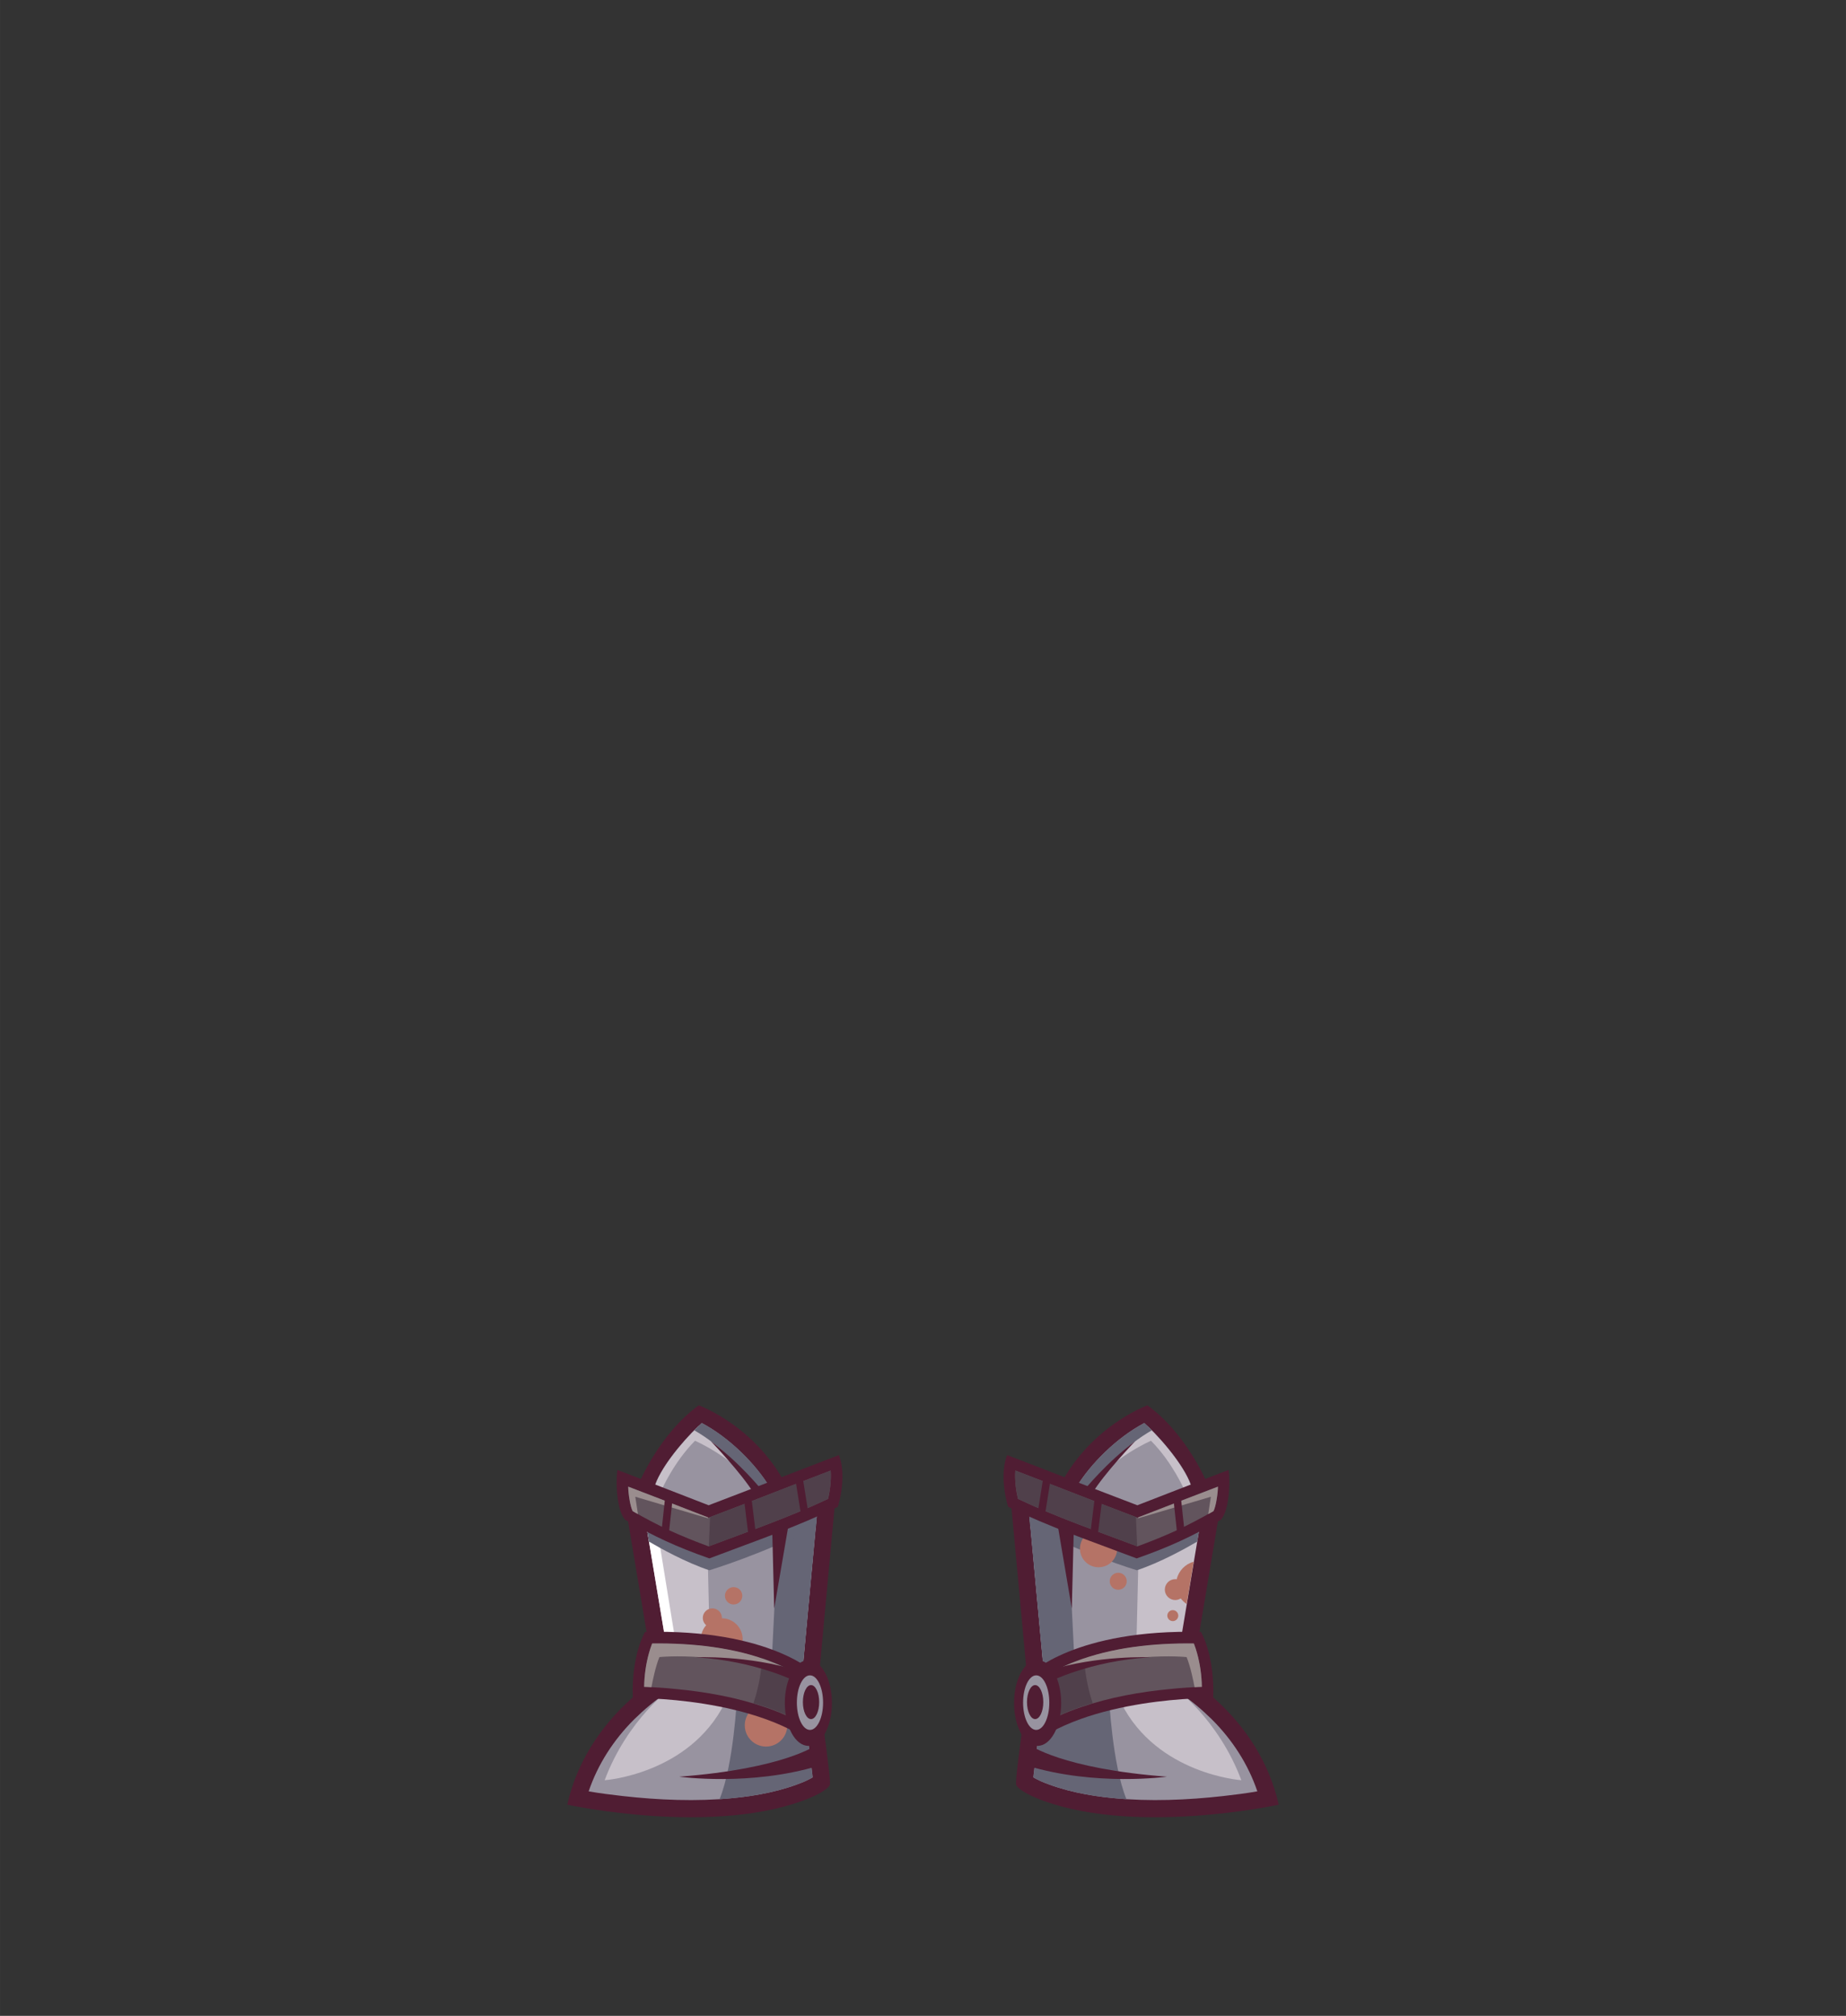 <?xml version="1.0" encoding="UTF-8"?>
<!DOCTYPE svg PUBLIC "-//W3C//DTD SVG 1.1//EN" "http://www.w3.org/Graphics/SVG/1.1/DTD/svg11.dtd">
<!-- Creator: CorelDRAW -->
<svg xmlns="http://www.w3.org/2000/svg" xml:space="preserve" width="161.908mm" height="176.792mm" style="shape-rendering:geometricPrecision; text-rendering:geometricPrecision; image-rendering:optimizeQuality; fill-rule:evenodd; clip-rule:evenodd"
viewBox="0 0 10.42 11.378"
 xmlns:xlink="http://www.w3.org/1999/xlink">
 <rect x="0" y="0" width="10.42" height="11.378" fill="#333333" stroke="none"/>
 <defs>
  <style type="text/css">
   <![CDATA[
    .fil0 {fill:none}
    .fil1 {fill:#501D33}
    .fil8 {fill:#50404B}
    .fil7 {fill:#62545D}
    .fil3 {fill:#656575}
    .fil2 {fill:#9893A0}
    .fil9 {fill:#9A8D8E}
    .fil6 {fill:#B57366}
    .fil4 {fill:#C7C0C9}
    .fil5 {fill:white}
   ]]>
  </style>
 </defs>
 <g id="Layer_x0020_1">
  <rect class="fil0" width="10.42" height="11.378"/>
  <g id="_113870672">
   <g>
    <path id="_113875712" class="fil1" d="M3.746 9.454c0,0 -0.431,0.232 -0.544,0.732 0,0 0.848,0.185 1.381,-0.043 0,0 0.091,-0.04 0.101,-0.069 0.011,-0.029 -0.085,-0.663 -0.085,-0.663l-0.853 0.043z"/>
    <path id="_113875640" class="fil2" d="M3.324 10.111c0.063,0.011 0.127,0.019 0.189,0.026 0.204,0.023 0.417,0.032 0.622,0.012 0.138,-0.013 0.282,-0.041 0.409,-0.095 0.01,-0.005 0.028,-0.013 0.043,-0.022 -0.002,-0.026 -0.007,-0.055 -0.009,-0.077 -0.008,-0.067 -0.017,-0.134 -0.027,-0.2 -0.011,-0.081 -0.023,-0.163 -0.035,-0.244l-0.743 0.038c-0.068,0.04 -0.141,0.104 -0.194,0.156 -0.115,0.115 -0.204,0.252 -0.256,0.405z"/>
    <path id="_113875568" class="fil3" d="M4.063 10.155c0.024,-0.002 0.048,-0.003 0.072,-0.006 0.138,-0.013 0.282,-0.041 0.409,-0.095 0.01,-0.005 0.028,-0.013 0.043,-0.022 -0.002,-0.026 -0.007,-0.055 -0.009,-0.077 -0.008,-0.067 -0.017,-0.134 -0.027,-0.2 -0.004,-0.028 -0.008,-0.056 -0.012,-0.084 -0.216,-0.057 -0.368,-0.098 -0.379,-0.093 0,0 -0.018,0.38 -0.098,0.576z"/>
    <path id="_113875496" class="fil4" d="M3.793 9.523c0,0 -0.25,0.178 -0.38,0.525 0,0 0.475,-0.033 0.678,-0.435l-0.098 -0.043 -0.199 -0.047z"/>
    <path id="_113875424" class="fil1" d="M3.511 8.381l0.195 1.168 0.5 0.109 0.333 -0.007 0.076 -0.105 0.105 -1.138c0,0 -0.359,-0.116 -1.21,-0.026z"/>
    <path id="_113875352" class="fil4" d="M3.624 8.467l0.167 1.001 0.425 0.092 0.274 -0.006 0.032 -0.045 0.095 -1.028c-0.066,-0.013 -0.134,-0.021 -0.202,-0.027 -0.259,-0.022 -0.53,-0.013 -0.792,0.011z"/>
    <path id="_113875280" class="fil5" d="M3.638 8.55l0.12 0.72c0.031,-0.002 0.055,-0.004 0.055,-0.004l-0.092 -0.566c0,0 -0.052,-0.128 -0.067,-0.143 -0.003,-0.003 -0.009,-0.005 -0.017,-0.007z"/>
    <path id="_113875208" class="fil2" d="M4.333 9.558l0.157 -0.003 0.032 -0.045 0.095 -1.028c-0.066,-0.013 -0.134,-0.021 -0.202,-0.027 -0.061,-0.005 -0.124,-0.009 -0.186,-0.011l-0.24 0.1 0.022 0.935 0.322 0.078z"/>
    <circle id="_113875136" class="fil6" cx="4.074" cy="9.252" r="0.118"/>
    <path id="_113875064" class="fil3" d="M4.524 9.496l0.094 -1.014c-0.003,-0.001 -0.007,-0.001 -0.01,-0.002 -0.103,0.072 -0.215,0.154 -0.215,0.154l-0.04 0.806c0,0 0.084,0.031 0.172,0.057z"/>
    <circle id="_113874992" class="fil6" cx="4.324" cy="9.738" r="0.12"/>
    <path id="_113874920" class="fil3" d="M3.626 8.478l0.037 0.223c0.063,0.037 0.208,0.118 0.341,0.162 0,0 0.316,-0.096 0.602,-0.247l0.012 -0.133c-0.066,-0.013 -0.134,-0.021 -0.202,-0.027 -0.071,-0.006 -0.143,-0.01 -0.216,-0.012 -0.194,0.009 -0.402,0.012 -0.5,0.016 -0.018,0.001 -0.036,0.003 -0.055,0.005 -0.001,0 -0.002,0.001 -0.003,0.001 -0.005,0.004 -0.011,0.007 -0.016,0.012z"/>
    <path id="_113874848" class="fil1" d="M3.572 9.584c0,0 0.714,-0.011 1.062,0.293l-0.029 -0.429c0,0 -0.254,-0.255 -0.964,-0.237 0,0 -0.078,0.129 -0.069,0.373z"/>
    <path id="_113874776" class="fil7" d="M3.636 9.521c0.059,0.002 0.12,0.006 0.177,0.012 0.17,0.016 0.344,0.047 0.506,0.103 0.083,0.028 0.166,0.064 0.241,0.111l-0.018 -0.266c-0.051,-0.041 -0.134,-0.08 -0.187,-0.1 -0.208,-0.082 -0.45,-0.107 -0.674,-0.104 -0.007,0.019 -0.014,0.039 -0.018,0.055 -0.017,0.061 -0.026,0.126 -0.027,0.191z"/>
    <path id="_113874704" class="fil8" d="M4.253 9.613c0.022,0.007 0.045,0.014 0.067,0.021 0.083,0.028 0.166,0.064 0.241,0.111l-0.018 -0.266c-0.051,-0.041 -0.134,-0.08 -0.187,-0.1 -0.018,-0.007 -0.036,-0.013 -0.054,-0.02 -0.004,0.064 -0.016,0.157 -0.049,0.254z"/>
    <path id="_113874632" class="fil9" d="M3.636 9.521c0.014,0 0.027,0.001 0.041,0.002 0.007,-0.037 0.023,-0.116 0.045,-0.17 0,0 0.379,-0.042 0.821,0.138l-0.001 -0.011c-0.051,-0.041 -0.134,-0.08 -0.187,-0.1 -0.208,-0.082 -0.45,-0.107 -0.674,-0.104 -0.007,0.019 -0.014,0.039 -0.018,0.055 -0.017,0.061 -0.026,0.126 -0.027,0.191z"/>
    <path id="_113874560" class="fil1" d="M4.504 9.493c-0.009,0.002 -0.228,-0.118 -0.577,-0.139 0,0 0.297,-0.013 0.579,0.076l0.038 0.04 -0.04 0.024z"/>
    <path id="_113874488" class="fil1" d="M3.604 8.379c0,0 0.113,-0.282 0.34,-0.447 0,0 0.338,0.121 0.51,0.485l-0.401 0.206c0,0 -0.33,-0.009 -0.449,-0.244z"/>
    <path id="_113874416" class="fil2" d="M3.692 8.4c0.042,0.059 0.138,0.072 0.212,0.097 0.036,0.012 0.082,0.023 0.124,0.028l0.319 -0.127c-0.083,-0.138 -0.234,-0.286 -0.386,-0.366 -0.097,0.087 -0.241,0.258 -0.269,0.368z"/>
    <path id="_113874344" class="fil4" d="M3.692 8.4c0.002,0.002 0.003,0.004 0.005,0.006 0.019,0.002 0.038,0.003 0.038,0.003 0,0 0.067,-0.155 0.188,-0.277 0,0 0.202,0.086 0.345,0.258 0,0 0.015,-0.067 0.005,-0.088 -0.011,-0.022 -0.228,-0.215 -0.261,-0.229 -0.013,-0.005 -0.041,-0.014 -0.07,-0.022 -0.096,0.091 -0.222,0.246 -0.249,0.349z"/>
    <path id="_113874272" class="fil3" d="M4.281 8.424l0.067 -0.026c-0.083,-0.138 -0.234,-0.286 -0.386,-0.366 -0.014,0.012 -0.028,0.026 -0.043,0.041 0.144,0.082 0.283,0.221 0.363,0.351z"/>
    <path id="_113874200" class="fil1" d="M3.527 8.577c0.164,0.095 0.294,0.155 0.477,0.219 0.269,-0.102 0.494,-0.178 0.725,-0.291 0.03,-0.094 0.037,-0.22 0.006,-0.292 -0.239,0.091 -0.495,0.192 -0.735,0.283 -0.137,-0.053 -0.273,-0.106 -0.41,-0.159 -0.016,-0.006 -0.033,-0.013 -0.049,-0.019 -0.019,-0.007 -0.037,-0.014 -0.056,-0.021 -0.011,0.076 -0.002,0.228 0.042,0.279z"/>
    <path id="_113874128" class="fil7" d="M4.003 8.727c0.225,-0.085 0.454,-0.164 0.671,-0.267 0.011,-0.046 0.019,-0.108 0.015,-0.16 -0.222,0.085 -0.444,0.173 -0.666,0.257l-0.023 0.009 -0.023 -0.009c-0.137,-0.053 -0.273,-0.106 -0.41,-0.158 -0.007,-0.003 -0.014,-0.005 -0.021,-0.008 0,0.011 0.001,0.022 0.002,0.032 0.002,0.023 0.01,0.08 0.023,0.106 0.067,0.039 0.136,0.075 0.206,0.108 0.074,0.034 0.149,0.064 0.225,0.092z"/>
    <path id="_113874056" class="fil9" d="M3.996 8.564l-0.019 -0.007c-0.137,-0.053 -0.273,-0.106 -0.41,-0.158 -0.007,-0.003 -0.014,-0.005 -0.021,-0.008 0,0.011 0.001,0.022 0.002,0.032 0.002,0.023 0.01,0.08 0.023,0.106 0.01,0.006 0.02,0.012 0.03,0.017l-0.015 -0.098 0.412 0.122c0,0 -0.001,-0.002 -0.003,-0.005z"/>
    <path id="_113873984" class="fil8" d="M4.003 8.727c0.225,-0.085 0.454,-0.164 0.671,-0.267 0.011,-0.046 0.019,-0.108 0.015,-0.16 -0.222,0.085 -0.444,0.173 -0.666,0.257l-0.015 0.006 -0.007 0.164 0.002 0.001z"/>
    <rect id="_113873912" class="fil1" transform="matrix(0.99 -0.214 0.156 0.977 4.489 8.346)" width="0.042" height="0.239"/>
    <rect id="_113873840" class="fil1" transform="matrix(0.997 -0.214 0.12 0.977 4.198 8.449)" width="0.042" height="0.239"/>
    <rect id="_113873768" class="fil1" transform="matrix(-1.001 -0.214 -0.105 0.977 3.798 8.446)" width="0.042" height="0.239"/>
    <path id="_113873696" class="fil1" d="M4.609 9.849c0,0 -0.181,0.134 -0.775,0.179 0,0 0.4,0.056 0.788,-0.062l0.008 -0.061 -0.02 -0.056z"/>
    <ellipse id="_113873624" class="fil1" cx="4.563" cy="9.612" rx="0.133" ry="0.242"/>
    <ellipse id="_113873552" class="fil2" cx="4.572" cy="9.61" rx="0.074" ry="0.154"/>
    <ellipse id="_113873480" class="fil1" cx="4.578" cy="9.607" rx="0.046" ry="0.096"/>
    <path id="_113873408" class="fil1" d="M4.013 8.135c0,0 0.175,0.182 0.244,0.297l0.042 -0.023c0,0 -0.125,-0.155 -0.286,-0.274z"/>
    <polygon id="_113873336" class="fil1" points="4.359,8.638 4.37,9.079 4.452,8.601 "/>
    <circle id="_113873264" class="fil6" cx="4.021" cy="9.132" r="0.054"/>
    <circle id="_113873192" class="fil6" cx="4.141" cy="9.007" r="0.049"/>
   </g>
   <g>
    <path id="_113873096" class="fil1" d="M6.674 9.454c0,0 0.431,0.232 0.544,0.732 0,0 -0.848,0.185 -1.381,-0.043 0,0 -0.091,-0.04 -0.101,-0.069 -0.011,-0.029 0.085,-0.663 0.085,-0.663l0.853 0.043z"/>
    <path id="_113873024" class="fil2" d="M7.096 10.111c-0.063,0.011 -0.127,0.019 -0.189,0.026 -0.204,0.023 -0.417,0.032 -0.622,0.012 -0.138,-0.013 -0.282,-0.041 -0.409,-0.095 -0.01,-0.005 -0.028,-0.013 -0.043,-0.022 0.002,-0.026 0.007,-0.055 0.009,-0.077 0.008,-0.067 0.017,-0.134 0.027,-0.2 0.011,-0.081 0.023,-0.163 0.035,-0.244l0.743 0.038c0.068,0.04 0.141,0.104 0.194,0.156 0.115,0.115 0.204,0.252 0.256,0.405z"/>
    <path id="_113872952" class="fil3" d="M6.357 10.155c-0.024,-0.002 -0.048,-0.003 -0.072,-0.006 -0.138,-0.013 -0.282,-0.041 -0.409,-0.095 -0.01,-0.005 -0.028,-0.013 -0.043,-0.022 0.002,-0.026 0.007,-0.055 0.009,-0.077 0.008,-0.067 0.017,-0.134 0.027,-0.2 0.004,-0.028 0.008,-0.056 0.012,-0.084 0.216,-0.057 0.368,-0.098 0.379,-0.093 0,0 0.018,0.38 0.098,0.576z"/>
    <path id="_113872880" class="fil4" d="M6.627 9.523c0,0 0.25,0.178 0.38,0.525 0,0 -0.475,-0.033 -0.678,-0.435l0.098 -0.043 0.199 -0.047z"/>
    <path id="_113872808" class="fil1" d="M6.909 8.381l-0.195 1.168 -0.5 0.109 -0.333 -0.007 -0.076 -0.105 -0.105 -1.138c0,0 0.359,-0.116 1.21,-0.026z"/>
    <path id="_113872736" class="fil4" d="M6.797 8.467l-0.167 1.001 -0.425 0.092 -0.274 -0.006 -0.032 -0.045 -0.095 -1.028c0.066,-0.013 0.134,-0.021 0.202,-0.027 0.259,-0.022 0.53,-0.013 0.792,0.011z"/>
    <path id="_113872664" class="fil2" d="M6.088 9.558l-0.157 -0.003 -0.032 -0.045 -0.095 -1.028c0.066,-0.013 0.134,-0.021 0.202,-0.027 0.061,-0.005 0.124,-0.009 0.186,-0.011l0.24 0.1 -0.022 0.935 -0.322 0.078z"/>
    <circle id="_113872592" class="fil6" cx="6.312" cy="8.925" r="0.048"/>
    <path id="_113872520" class="fil3" d="M5.897 9.496l-0.094 -1.014c0.003,-0.001 0.007,-0.001 0.01,-0.002 0.103,0.072 0.215,0.154 0.215,0.154l0.04 0.806c0,0 -0.084,0.031 -0.172,0.057z"/>
    <path id="_113872448" class="fil3" d="M6.795 8.478l-0.037 0.223c-0.063,0.037 -0.208,0.118 -0.341,0.162 0,0 -0.316,-0.096 -0.602,-0.247l-0.012 -0.133c0.066,-0.013 0.134,-0.021 0.202,-0.027 0.071,-0.006 0.143,-0.01 0.216,-0.012 0.194,0.009 0.402,0.012 0.5,0.016 0.018,0.001 0.036,0.003 0.055,0.005 0.001,0 0.002,0.001 0.003,0.001 0.005,0.004 0.011,0.007 0.016,0.012z"/>
    <circle id="_113872376" class="fil6" cx="6.201" cy="8.741" r="0.105"/>
    <path id="_113872304" class="fil1" d="M6.848 9.584c0,0 -0.714,-0.011 -1.062,0.293l0.029 -0.429c0,0 0.254,-0.255 0.964,-0.237 0,0 0.078,0.129 0.069,0.373z"/>
    <path id="_113872232" class="fil7" d="M6.784 9.521c-0.059,0.002 -0.12,0.006 -0.177,0.012 -0.17,0.016 -0.344,0.047 -0.506,0.103 -0.083,0.028 -0.166,0.064 -0.241,0.111l0.018 -0.266c0.051,-0.041 0.134,-0.08 0.187,-0.1 0.208,-0.082 0.45,-0.107 0.674,-0.104 0.007,0.019 0.014,0.039 0.018,0.055 0.017,0.061 0.026,0.126 0.027,0.191z"/>
    <path id="_113872160" class="fil8" d="M6.168 9.613c-0.022,0.007 -0.045,0.014 -0.067,0.021 -0.083,0.028 -0.166,0.064 -0.241,0.111l0.018 -0.266c0.051,-0.041 0.134,-0.08 0.187,-0.1 0.018,-0.007 0.036,-0.013 0.054,-0.02 0.004,0.064 0.016,0.157 0.049,0.254z"/>
    <path id="_113872088" class="fil9" d="M6.784 9.521c-0.014,0 -0.027,0.001 -0.041,0.002 -0.007,-0.037 -0.023,-0.116 -0.045,-0.17 0,0 -0.379,-0.042 -0.821,0.138l0.001 -0.011c0.051,-0.041 0.134,-0.08 0.187,-0.1 0.208,-0.082 0.45,-0.107 0.674,-0.104 0.007,0.019 0.014,0.039 0.018,0.055 0.017,0.061 0.026,0.126 0.027,0.191z"/>
    <path id="_113872016" class="fil1" d="M5.916 9.493c0.009,0.002 0.228,-0.118 0.577,-0.139 0,0 -0.297,-0.013 -0.579,0.076l-0.038 0.04 0.04 0.024z"/>
    <path id="_113871944" class="fil1" d="M6.817 8.379c0,0 -0.113,-0.282 -0.34,-0.447 0,0 -0.338,0.121 -0.51,0.485l0.401 0.206c0,0 0.33,-0.009 0.449,-0.244z"/>
    <path id="_113871872" class="fil2" d="M6.728 8.4c-0.042,0.059 -0.138,0.072 -0.212,0.097 -0.036,0.012 -0.082,0.023 -0.124,0.028l-0.319 -0.127c0.083,-0.138 0.234,-0.286 0.386,-0.366 0.097,0.087 0.241,0.258 0.269,0.368z"/>
    <path id="_113871800" class="fil4" d="M6.728 8.4c-0.002,0.002 -0.003,0.004 -0.005,0.006 -0.019,0.002 -0.038,0.003 -0.038,0.003 0,0 -0.067,-0.155 -0.188,-0.277 0,0 -0.202,0.086 -0.345,0.258 0,0 -0.015,-0.067 -0.005,-0.088 0.011,-0.022 0.228,-0.215 0.261,-0.229 0.013,-0.005 0.041,-0.014 0.07,-0.022 0.096,0.091 0.222,0.246 0.249,0.349z"/>
    <path id="_113871728" class="fil3" d="M6.14 8.424l-0.067 -0.026c0.083,-0.138 0.234,-0.286 0.386,-0.366 0.014,0.012 0.028,0.026 0.043,0.041 -0.144,0.082 -0.283,0.221 -0.363,0.351z"/>
    <path id="_113871656" class="fil1" d="M6.893 8.577c-0.164,0.095 -0.294,0.155 -0.477,0.219 -0.269,-0.102 -0.494,-0.178 -0.725,-0.291 -0.03,-0.094 -0.037,-0.22 -0.006,-0.292 0.239,0.091 0.495,0.192 0.735,0.283 0.137,-0.053 0.273,-0.106 0.41,-0.159 0.016,-0.006 0.033,-0.013 0.049,-0.019 0.019,-0.007 0.037,-0.014 0.056,-0.021 0.011,0.076 0.002,0.228 -0.042,0.279z"/>
    <path id="_113871584" class="fil7" d="M6.417 8.727c-0.225,-0.085 -0.454,-0.164 -0.671,-0.267 -0.011,-0.046 -0.019,-0.108 -0.015,-0.16 0.222,0.085 0.444,0.173 0.666,0.257l0.023 0.009 0.023 -0.009c0.137,-0.053 0.273,-0.106 0.41,-0.158 0.007,-0.003 0.014,-0.005 0.021,-0.008 -0,0.011 -0.001,0.022 -0.002,0.032 -0.002,0.023 -0.01,0.08 -0.023,0.106 -0.067,0.039 -0.136,0.075 -0.206,0.108 -0.074,0.034 -0.149,0.064 -0.225,0.092z"/>
    <path id="_113871512" class="fil9" d="M6.425 8.564l0.019 -0.007c0.137,-0.053 0.273,-0.106 0.41,-0.158 0.007,-0.003 0.014,-0.005 0.021,-0.008 -0,0.011 -0.001,0.022 -0.002,0.032 -0.002,0.023 -0.01,0.08 -0.023,0.106 -0.01,0.006 -0.02,0.012 -0.03,0.017l0.015 -0.098 -0.412 0.122c0,0 0.001,-0.002 0.003,-0.005z"/>
    <path id="_113871440" class="fil8" d="M6.417 8.727c-0.225,-0.085 -0.454,-0.164 -0.671,-0.267 -0.011,-0.046 -0.019,-0.108 -0.015,-0.16 0.222,0.085 0.444,0.173 0.666,0.257l0.015 0.006 0.007 0.164 -0.002 0.001z"/>
    <rect id="_113871368" class="fil1" transform="matrix(-0.99 -0.214 -0.156 0.977 5.931 8.346)" width="0.042" height="0.239"/>
    <rect id="_113871296" class="fil1" transform="matrix(-0.997 -0.214 -0.12 0.977 6.223 8.449)" width="0.042" height="0.239"/>
    <rect id="_113871224" class="fil1" transform="matrix(1.001 -0.214 0.105 0.977 6.622 8.446)" width="0.042" height="0.239"/>
    <path id="_113871152" class="fil1" d="M5.812 9.849c0,0 0.181,0.134 0.775,0.179 0,0 -0.4,0.056 -0.788,-0.062l-0.008 -0.061 0.02 -0.056z"/>
    <ellipse id="_113871080" class="fil1" cx="5.857" cy="9.612" rx="0.133" ry="0.242"/>
    <ellipse id="_113871008" class="fil2" cx="5.849" cy="9.61" rx="0.074" ry="0.154"/>
    <ellipse id="_113870936" class="fil1" cx="5.843" cy="9.607" rx="0.046" ry="0.096"/>
    <path id="_113870864" class="fil1" d="M6.407 8.135c0,0 -0.175,0.182 -0.244,0.297l-0.042 -0.023c0,0 0.125,-0.155 0.286,-0.274z"/>
    <polygon id="_113870792" class="fil1" points="6.061,8.638 6.05,9.079 5.969,8.601 "/>
    <path id="_113870720" class="fil6" d="M6.62 9.088c0.017,0 0.031,0.014 0.031,0.031 0,0.017 -0.014,0.031 -0.031,0.031 -0.017,0 -0.031,-0.014 -0.031,-0.031 0,-0.017 0.014,-0.031 0.031,-0.031zm0.118 -0.274l-0.04 0.239c-0.013,-0.008 -0.024,-0.019 -0.033,-0.031 -0.009,0.005 -0.019,0.009 -0.031,0.009 -0.032,0 -0.059,-0.026 -0.059,-0.059 0,-0.032 0.026,-0.059 0.059,-0.059 0.003,0 0.005,0 0.008,0.001 0.011,-0.048 0.048,-0.086 0.095,-0.099z"/>
   </g>
  </g>
 </g>
</svg>
